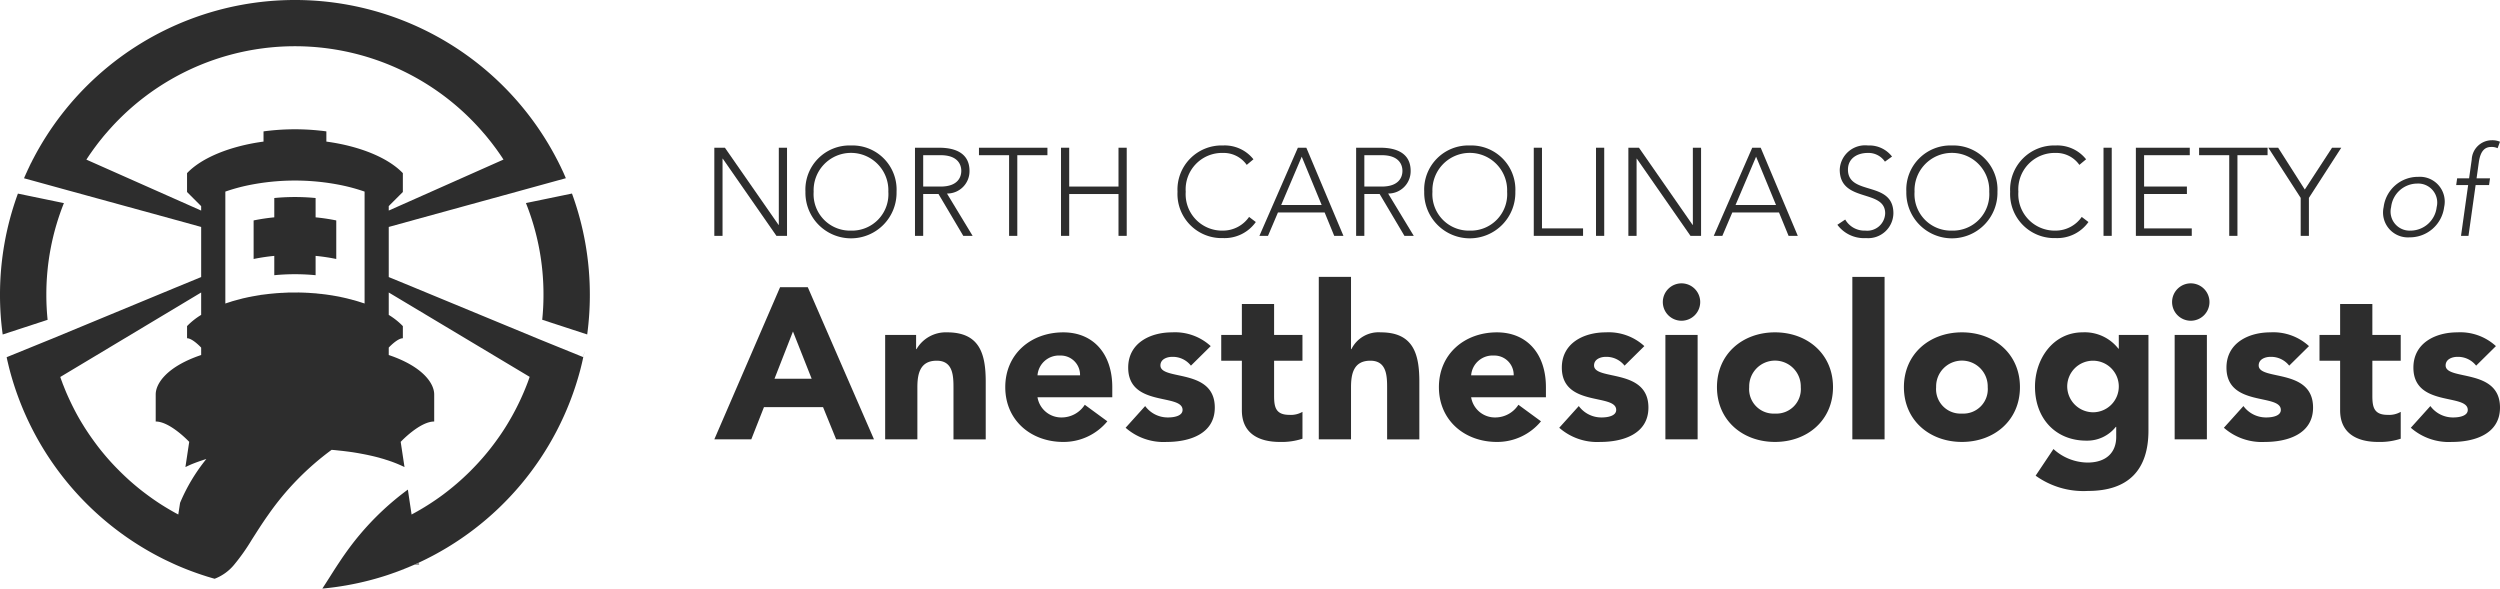 <svg xmlns="http://www.w3.org/2000/svg" viewBox="0 0 241 56.739"><defs><style>.a,.b{fill:#2d2d2d;}.b{opacity:0.5;}</style></defs><title>logo-full_2D2D2D_240x57</title><path class="a" d="M68.861,14.24h1.02l5.172,7.44h.024V14.24h.792v8.496h-1.02L69.677,15.296h-.024v7.44h-.792Z"/><path class="a" d="M82.036,14.024a4.254,4.254,0,0,1,4.392,4.464,4.393,4.393,0,1,1-8.784,0A4.254,4.254,0,0,1,82.036,14.024Zm0,8.208a3.509,3.509,0,0,0,3.6-3.744,3.603,3.603,0,1,0-7.2,0A3.509,3.509,0,0,0,82.036,22.231Z"/><path class="a" d="M88.204,14.24h2.232c.672,0,3.024,0,3.024,2.232a2.148,2.148,0,0,1-2.172,2.184l2.472,4.08h-.9l-2.388-4.032h-1.476v4.032h-.792Zm.792,3.744h1.68c1.668,0,1.992-.924,1.992-1.512s-.324-1.512-1.992-1.512h-1.68Z"/><path class="a" d="M97.276,14.96H94.372v-.72h6.6v.72H98.068v7.776h-.792Z"/><path class="a" d="M102.28,14.24h.792v3.744h4.752v-3.744h.792v8.496h-.792v-4.032h-4.752v4.032h-.792Z"/><path class="a" d="M121.06,21.403a3.692,3.692,0,0,1-3.156,1.548,4.253,4.253,0,0,1-4.392-4.464,4.254,4.254,0,0,1,4.392-4.464,3.536,3.536,0,0,1,2.928,1.332l-.648.54a2.709,2.709,0,0,0-2.28-1.152,3.509,3.509,0,0,0-3.6,3.744,3.509,3.509,0,0,0,3.6,3.744,3.062,3.062,0,0,0,2.508-1.32Z"/><path class="a" d="M125.115,14.24h.816l3.576,8.496h-.888l-.924-2.256h-4.5l-.96,2.256h-.828Zm.372.864-1.98,4.656h3.9Z"/><path class="a" d="M130.731,14.24h2.232c.672,0,3.024,0,3.024,2.232a2.148,2.148,0,0,1-2.172,2.184l2.472,4.08h-.9l-2.388-4.032h-1.476v4.032h-.792Zm.792,3.744h1.68c1.668,0,1.992-.924,1.992-1.512s-.324-1.512-1.992-1.512h-1.68Z"/><path class="a" d="M141.687,14.024a4.254,4.254,0,0,1,4.392,4.464,4.393,4.393,0,1,1-8.784,0A4.254,4.254,0,0,1,141.687,14.024Zm0,8.208a3.509,3.509,0,0,0,3.6-3.744,3.603,3.603,0,1,0-7.2,0A3.509,3.509,0,0,0,141.687,22.231Z"/><path class="a" d="M147.855,14.24h.792v7.776h3.96v.72h-4.752Z"/><path class="a" d="M153.855,14.24h.792v8.496h-.792Z"/><path class="a" d="M156.975,14.24h1.02l5.172,7.44h.024V14.24h.792v8.496h-1.02L157.791,15.296h-.024v7.44h-.792Z"/><path class="a" d="M168.915,14.24h.816l3.576,8.496h-.888l-.924-2.256h-4.5l-.96,2.256h-.828Zm.372.864-1.98,4.656h3.9Z"/><path class="a" d="M177.879,21.164a2.147,2.147,0,0,0,1.944,1.068,1.73,1.73,0,0,0,1.908-1.668c0-2.376-4.38-.984-4.38-4.212a2.449,2.449,0,0,1,2.724-2.328,2.761,2.761,0,0,1,2.316,1.068l-.684.492a1.904,1.904,0,0,0-1.656-.84c-1.02,0-1.908.528-1.908,1.608,0,2.556,4.38,1.02,4.38,4.212a2.433,2.433,0,0,1-2.64,2.388,3.192,3.192,0,0,1-2.76-1.284Z"/><path class="a" d="M188.163,14.024a4.254,4.254,0,0,1,4.392,4.464,4.393,4.393,0,1,1-8.784,0A4.254,4.254,0,0,1,188.163,14.024Zm0,8.208a3.509,3.509,0,0,0,3.6-3.744,3.603,3.603,0,1,0-7.2,0A3.509,3.509,0,0,0,188.163,22.231Z"/><path class="a" d="M201.327,21.403a3.692,3.692,0,0,1-3.156,1.548,4.253,4.253,0,0,1-4.392-4.464,4.254,4.254,0,0,1,4.392-4.464,3.536,3.536,0,0,1,2.928,1.332l-.648.54a2.709,2.709,0,0,0-2.28-1.152,3.509,3.509,0,0,0-3.6,3.744,3.509,3.509,0,0,0,3.6,3.744,3.062,3.062,0,0,0,2.508-1.32Z"/><path class="a" d="M202.779,14.24h.792v8.496h-.792Z"/><path class="a" d="M205.898,14.24h5.196v.72h-4.404v3.024h4.128v.72h-4.128v3.312h4.596v.72h-5.388Z"/><path class="a" d="M214.898,14.96h-2.904v-.72h6.6v.72h-2.904v7.776h-.792Z"/><path class="a" d="M221.786,19.076l-3.12-4.836h.948l2.568,4.032,2.628-4.032h.888l-3.12,4.836v3.66h-.792Z"/><path class="a" d="M233.109,17.048a2.397,2.397,0,0,1,2.506,2.916,3.332,3.332,0,0,1-3.326,2.916,2.397,2.397,0,0,1-2.506-2.916A3.332,3.332,0,0,1,233.109,17.048Zm-.728,5.184a2.547,2.547,0,0,0,2.515-2.268,1.833,1.833,0,0,0-1.877-2.268,2.547,2.547,0,0,0-2.515,2.268A1.833,1.833,0,0,0,232.381,22.231Z"/><path class="a" d="M237.929,17.84H236.777l.091-.648h1.152l.255-1.812a1.945,1.945,0,0,1,1.917-1.86,1.867,1.867,0,0,1,.808.144l-.232.624a1.313,1.313,0,0,0-.631-.12c-.66,0-1.039.48-1.179,1.476l-.217,1.548h1.296l-.091.648h-1.296l-.688,4.896h-.72Z"/><path class="a" d="M75.199,27.688h2.672L84.252,42.354H80.606L79.342,39.247H73.646l-1.222,3.107H68.861Zm1.243,4.267-1.781,4.557h3.584Z"/><path class="a" d="M85.329,32.287H88.312V33.654h.041a3.265,3.265,0,0,1,2.942-1.616c3.149,0,3.729,2.072,3.729,4.765v5.552H91.916V37.424c0-1.16-.021-2.652-1.616-2.652-1.616,0-1.865,1.264-1.865,2.569v5.013H85.329Z"/><path class="a" d="M106.748,40.614a5.469,5.469,0,0,1-4.247,1.989c-3.107,0-5.593-2.072-5.593-5.282s2.486-5.282,5.593-5.282c2.9,0,4.723,2.072,4.723,5.282v.974h-7.209a2.321,2.321,0,0,0,2.341,1.947,2.651,2.651,0,0,0,2.217-1.222Zm-2.631-4.433a1.862,1.862,0,0,0-1.906-1.906,2.073,2.073,0,0,0-2.196,1.906Z"/><path class="a" d="M114.806,35.249a2.219,2.219,0,0,0-1.802-.849c-.518,0-1.139.228-1.139.829,0,1.492,5.241.228,5.241,4.06,0,2.569-2.486,3.314-4.64,3.314a5.541,5.541,0,0,1-3.957-1.367l1.885-2.092a2.699,2.699,0,0,0,2.196,1.098c.704,0,1.409-.186,1.409-.725,0-1.616-5.241-.249-5.241-4.081,0-2.362,2.113-3.397,4.226-3.397a5.085,5.085,0,0,1,3.729,1.326Z"/><path class="a" d="M125.557,34.772h-2.734V38.128c0,1.077.124,1.864,1.471,1.864a2.235,2.235,0,0,0,1.264-.29V42.292a6.434,6.434,0,0,1-2.175.311c-2.072,0-3.667-.849-3.667-3.045V34.772h-1.989v-2.486h1.989V29.304h3.107v2.983h2.734Z"/><path class="a" d="M130.238,26.693V33.654h.041a2.912,2.912,0,0,1,2.817-1.616c3.149,0,3.729,2.072,3.729,4.765v5.552h-3.107V37.424c0-1.16-.021-2.652-1.616-2.652-1.616,0-1.864,1.264-1.864,2.569v5.013h-3.107V26.693Z"/><path class="a" d="M148.551,40.614a5.47,5.47,0,0,1-4.247,1.989c-3.107,0-5.593-2.072-5.593-5.282s2.486-5.282,5.593-5.282c2.9,0,4.723,2.072,4.723,5.282v.974H141.818a2.321,2.321,0,0,0,2.341,1.947,2.651,2.651,0,0,0,2.216-1.222Zm-2.631-4.433a1.862,1.862,0,0,0-1.906-1.906,2.073,2.073,0,0,0-2.196,1.906Z"/><path class="a" d="M156.608,35.249a2.219,2.219,0,0,0-1.802-.849c-.518,0-1.139.228-1.139.829,0,1.492,5.241.228,5.241,4.06,0,2.569-2.486,3.314-4.64,3.314a5.542,5.542,0,0,1-3.957-1.367l1.885-2.092a2.699,2.699,0,0,0,2.196,1.098c.704,0,1.409-.186,1.409-.725,0-1.616-5.241-.249-5.241-4.081,0-2.362,2.113-3.397,4.226-3.397a5.085,5.085,0,0,1,3.729,1.326Z"/><path class="a" d="M162.098,27.315a1.802,1.802,0,1,1-1.802,1.802A1.804,1.804,0,0,1,162.098,27.315ZM160.544,32.287h3.107V42.354H160.544Z"/><path class="a" d="M171.109,32.038c3.107,0,5.593,2.072,5.593,5.282s-2.486,5.282-5.593,5.282c-3.107,0-5.593-2.072-5.593-5.282S168.001,32.038,171.109,32.038Zm0,7.83a2.355,2.355,0,0,0,2.486-2.548,2.487,2.487,0,1,0-4.972,0A2.355,2.355,0,0,0,171.109,39.868Z"/><path class="a" d="M178.566,26.693h3.107V42.354h-3.107Z"/><path class="a" d="M189.13,32.038c3.107,0,5.593,2.072,5.593,5.282s-2.486,5.282-5.593,5.282c-3.107,0-5.593-2.072-5.593-5.282S186.023,32.038,189.13,32.038Zm0,7.83a2.355,2.355,0,0,0,2.486-2.548,2.487,2.487,0,1,0-4.972,0A2.355,2.355,0,0,0,189.13,39.868Z"/><path class="a" d="M207.111,41.505c0,3.791-1.927,5.821-5.821,5.821a7.884,7.884,0,0,1-5.055-1.471l1.719-2.569a4.944,4.944,0,0,0,3.273,1.305c1.885,0,2.776-1.036,2.776-2.465v-.974H203.962a3.518,3.518,0,0,1-2.838,1.326c-2.983,0-4.951-2.154-4.951-5.2,0-2.672,1.74-5.241,4.599-5.241a4.113,4.113,0,0,1,3.439,1.574h.041V32.287h2.859Zm-5.345-1.761a2.486,2.486,0,1,0-2.486-2.486A2.506,2.506,0,0,0,201.766,39.744Z"/><path class="a" d="M211.191,27.315a1.802,1.802,0,1,1-1.802,1.802A1.804,1.804,0,0,1,211.191,27.315Zm-1.554,4.972h3.107V42.354h-3.107Z"/><path class="a" d="M220.679,35.249a2.219,2.219,0,0,0-1.802-.849c-.518,0-1.139.228-1.139.829,0,1.492,5.241.228,5.241,4.06,0,2.569-2.486,3.314-4.64,3.314a5.541,5.541,0,0,1-3.957-1.367l1.885-2.092a2.699,2.699,0,0,0,2.196,1.098c.704,0,1.409-.186,1.409-.725,0-1.616-5.241-.249-5.241-4.081,0-2.362,2.113-3.397,4.226-3.397a5.086,5.086,0,0,1,3.729,1.326Z"/><path class="a" d="M231.43,34.772h-2.735V38.128c0,1.077.124,1.864,1.471,1.864a2.235,2.235,0,0,0,1.264-.29V42.292a6.434,6.434,0,0,1-2.175.311c-2.072,0-3.667-.849-3.667-3.045V34.772h-1.989v-2.486h1.989V29.304h3.107v2.983h2.735Z"/><path class="a" d="M238.7,35.249a2.219,2.219,0,0,0-1.802-.849c-.518,0-1.139.228-1.139.829,0,1.492,5.241.228,5.241,4.06,0,2.569-2.486,3.314-4.64,3.314a5.541,5.541,0,0,1-3.957-1.367l1.885-2.092a2.699,2.699,0,0,0,2.196,1.098c.704,0,1.409-.186,1.409-.725,0-1.616-5.241-.249-5.241-4.081,0-2.362,2.113-3.397,4.226-3.397a5.085,5.085,0,0,1,3.729,1.326Z"/><path class="a" d="M2.777,16.172c-.066.133-.127.27-.188.408a.442.442,0,0,1,.036-.087Z"/><path class="a" d="M41.953,48.22a23.51,23.51,0,0,1-2.277,1.381v-.005A24.608,24.608,0,0,0,41.953,48.22Z"/><path class="a" d="M45.377,45.372v.005a23.759,23.759,0,0,1-2.7,2.329A24.905,24.905,0,0,0,45.377,45.372Z"/><path class="b" d="M40.409,54.451h-.51c.031-.015.066-.025.097-.041.046-.02.097-.046.143-.066.081-.036.158-.066.234-.107Z"/><path class="a" d="M32.416,21.25v3.716a18.923,18.923,0,0,0-1.992-.299v1.863c-.647-.063-1.314-.096-1.991-.096-.678,0-1.344.033-1.992.096V24.667a18.894,18.894,0,0,0-1.992.299V21.25a18.894,18.894,0,0,1,1.992-.299V19.089c.647-.063,1.314-.096,1.991-.096.678,0,1.344.033,1.992.096v1.863A18.923,18.923,0,0,1,32.416,21.25Z"/><path class="a" d="M24.778,28.492q-.13.023-.26.046c-.066.01-.138.025-.204.036C24.467,28.542,24.62,28.512,24.778,28.492Z"/><path class="a" d="M25.491,28.385c-.239.025-.479.061-.713.107q.145-.023.29-.046c.082-.015.163-.026.25-.036C25.379,28.4,25.435,28.395,25.491,28.385Z"/><path class="a" d="M28.68,28.196h-.494c.081-.005.163-.005.245-.005S28.599,28.191,28.68,28.196Z"/><path class="a" d="M29.542,28.221c-.056,0-.117-.005-.173-.005h-.01c-.071-.005-.143-.005-.209-.005a.254.254,0,0,0-.061-.005,1.081,1.081,0,0,1-.127-.005C29.154,28.201,29.348,28.206,29.542,28.221Z"/><path class="a" d="M31.218,28.364a.306.306,0,0,0-.066-.005,2.777,2.777,0,0,0-.285-.031A2.759,2.759,0,0,1,31.218,28.364Z"/><path class="a" d="M32.639,28.588c-.183-.041-.367-.071-.555-.097.132.02.26.046.387.066Z"/><path class="a" d="M33.292,28.731c-.214-.051-.428-.102-.652-.143.092.02.188.041.28.061a.939.939,0,0,1,.117.025C33.123,28.695,33.21,28.711,33.292,28.731Z"/><path class="a" d="M2.456,16.865q-.076.16-.138.321h-.005C2.359,17.078,2.405,16.971,2.456,16.865Z"/><path class="a" d="M2.777,16.172c-.066.133-.127.27-.188.408a.442.442,0,0,1,.036-.087c.031-.071.061-.143.097-.214A1.077,1.077,0,0,1,2.777,16.172Z"/><path class="a" d="M3.169,15.382c-.036.066-.066.127-.097.194l-.031.061c-.087.158-.163.316-.239.479.112-.25.234-.489.362-.734Z"/><path class="a" d="M12.748,46.549c-.433-.372-.851-.764-1.258-1.172v-.005C11.897,45.779,12.315,46.171,12.748,46.549Z"/><path class="a" d="M56.353,33.814a5.895,5.895,0,0,1-.122.612h-.005C56.271,34.221,56.317,34.017,56.353,33.814Z"/><path class="a" d="M4.468,28.43a23.424,23.424,0,0,0,.122,2.4L.26,32.246A27.702,27.702,0,0,1,0,28.43a28.312,28.312,0,0,1,1.727-9.767l4.433.917A23.691,23.691,0,0,0,4.468,28.43Z"/><path class="a" d="M52.011,32.715l-.148-.061L40.048,27.768l-.046-.02-2.527-1.039V21.878l2.527-.698,10.007-2.751.183-.051,3.48-.958.876-.24-.199-.459c-.066-.153-.138-.301-.209-.448-.061-.138-.127-.27-.194-.403-.082-.168-.163-.331-.25-.494a28.443,28.443,0,0,0-50.528,0V15.382c-.036.066-.066.127-.097.194l-.031.061c-.087.158-.163.316-.239.479a.272.272,0,0,0-.025.056c-.066.133-.127.27-.188.408a2.865,2.865,0,0,0-.132.285q-.076.16-.138.321l.876.239,3.475.958.189.051L16.865,21.18l2.527.698v4.83L16.865,27.748,5.004,32.659l-.153.061L.642,34.433c.041.214.092.428.143.637.051.214.102.428.158.637a28.488,28.488,0,0,0,14.893,18.22c.219.107.438.209.657.311.158.076.316.148.474.219a28.375,28.375,0,0,0,2.884,1.085c.061.02.117.041.178.056.219.066.438.133.662.194a4.525,4.525,0,0,0,1.865-1.335A19.512,19.512,0,0,0,24.268,52.036c.474-.739.983-1.554,1.595-2.415a26.708,26.708,0,0,1,6.104-6.257c.102.01.199.015.301.025l.29.031.29.031c.219.02.438.051.647.076.153.02.301.041.448.061.173.025.346.056.515.082.082.015.168.03.25.046s.163.031.245.046c.082.015.163.031.24.046.076.015.153.031.224.046a.605.605,0,0,1,.092.02c.102.02.204.046.301.066.25.056.489.117.723.178.066.02.138.041.204.061q.084.023.168.046c.061.02.122.036.178.056.041.01.076.026.112.036q.176.053.336.107c.056.02.107.041.163.056.28.102.545.204.79.311l.107.046c.138.061.27.122.403.188l-.367-2.43s1.834-1.961,3.23-1.961V38.025c0-1.085-1.131-2.706-4.382-3.801v-.718s.83-.897,1.36-.897v-1.172a6.794,6.794,0,0,0-1.36-1.08V28.196l13.583,8.132c-.071.224-.153.443-.234.657l-.015.031c-.015.036-.025.076-.041.112-.082.209-.168.418-.255.627A24.034,24.034,0,0,1,48.939,40.837q-.183.306-.382.611c-.26.403-.535.795-.82,1.182-.143.194-.285.382-.433.571-.239.306-.484.601-.739.897-.377.433-.774.861-1.187,1.274v.005a23.759,23.759,0,0,1-2.7,2.329c-.239.178-.479.346-.724.514a23.51,23.51,0,0,1-2.277,1.381v-.005l-.209-1.386L39.319,47.196a26.657,26.657,0,0,0-4.672,4.387c-.53.632-.994,1.253-1.411,1.844-.199.28-.387.561-.56.825-.051.071-.092.138-.138.204-.545.83-1.014,1.605-1.467,2.283a28.448,28.448,0,0,0,4.555-.795c.367-.097.734-.199,1.101-.311.392-.117.785-.245,1.172-.387.499-.173.988-.367,1.472-.565a.185.185,0,0,0,.056-.026c.158-.066.316-.132.474-.204.031-.015.066-.025.097-.041.046-.02.097-.046.143-.066.081-.036.158-.066.234-.107a28.493,28.493,0,0,0,15.55-18.531c.112-.423.214-.846.301-1.279ZM17.359,48.474l-.173,1.126c-.076-.046-.158-.087-.234-.127q-.749-.413-1.467-.871c-.479-.311-.948-.637-1.401-.978-.459-.341-.902-.698-1.335-1.075-.433-.372-.851-.764-1.258-1.172v-.005a22.54,22.54,0,0,1-1.564-1.717c-.25-.301-.484-.601-.713-.912-.285-.387-.566-.779-.825-1.177-.132-.199-.265-.403-.387-.607-.255-.408-.494-.825-.718-1.248q-.504-.955-.932-1.957c-.076-.188-.153-.372-.224-.56a2.932,2.932,0,0,1-.127-.331.071.071,0,0,1-.01-.03.182.182,0,0,0-.02-.046c-.056-.148-.112-.296-.158-.448L19.392,28.196v2.16a6.793,6.793,0,0,0-1.36,1.08v1.172c.53,0,1.36.902,1.36.902v.714c-3.256,1.095-4.382,2.716-4.382,3.801v2.609c1.396,0,3.23,1.961,3.23,1.961L17.874,45.025a.786.786,0,0,1,.112-.051c.163-.081.341-.163.525-.239.056-.02.112-.046.168-.066.26-.102.53-.199.82-.296.036-.01.071-.025.107-.036.092-.03.189-.061.285-.087A17.378,17.378,0,0,0,17.359,48.474ZM35.146,29.261a1.322,1.322,0,0,0-.183-.061q-.161-.053-.336-.107c-.02-.005-.041-.015-.056-.02-.168-.051-.336-.102-.51-.148h-.01c-.01-.005-.025-.005-.041-.01q-.176-.054-.352-.092-.183-.053-.367-.092c-.082-.02-.168-.036-.255-.056a.939.939,0,0,0-.117-.025c-.092-.02-.189-.041-.28-.061l-.168-.031c-.127-.02-.255-.046-.387-.066a.204.204,0,0,0-.076-.015c-.132-.02-.27-.041-.408-.061-.127-.02-.255-.036-.382-.051a.306.306,0,0,0-.066-.005,2.777,2.777,0,0,0-.285-.031h-.005a.115.115,0,0,0-.041-.005c-.025-.005-.051-.005-.076-.01-.051-.005-.097-.01-.148-.015a1.913,1.913,0,0,0-.296-.026c-.092-.01-.178-.015-.265-.02-.051-.005-.097-.005-.143-.01-.117-.01-.234-.02-.352-.02-.056,0-.117-.005-.173-.005h-.01c-.071-.005-.143-.005-.209-.005a.254.254,0,0,0-.061-.005,1.081,1.081,0,0,1-.127-.005,2.633,2.633,0,0,0-.28-.005h-.494c-.173,0-.346,0-.515.01-.025,0-.046.005-.076.005-.092.005-.188.005-.28.015-.189.005-.372.015-.56.031a1.502,1.502,0,0,0-.153.01c-.163.015-.331.031-.494.046-.148.015-.296.031-.438.051-.061.005-.117.015-.178.02-.056.01-.112.015-.173.025-.087.01-.168.02-.25.036q-.145.023-.29.046-.13.023-.26.046c-.066.01-.138.025-.204.036-.061.01-.117.025-.178.036-.122.02-.239.046-.352.071-.046.01-.092.02-.132.03-.041.01-.076.015-.117.026a2.227,2.227,0,0,0-.25.061.404.404,0,0,0-.071.02.116.116,0,0,0-.056.015c-.122.031-.245.061-.367.097a.088.088,0,0,0-.051.015c-.071.015-.143.036-.209.056-.081.02-.163.046-.239.071-.02.005-.041.015-.056.02-.087.026-.173.056-.26.082s-.168.056-.255.087V18.47A17.491,17.491,0,0,1,23.993,17.848a22.459,22.459,0,0,1,8.881,0,17.717,17.717,0,0,1,2.272.622ZM31.462,13.65V12.666c-.209-.031-.423-.056-.637-.076a22.526,22.526,0,0,0-4.784,0c-.214.02-.428.046-.637.076v.983c-3.23.438-5.956,1.554-7.373,3.042v1.819l1.172,1.172.189.189v.428L8.326,15.387c.138-.209.275-.418.418-.621.158-.224.316-.449.479-.663.173-.234.346-.459.53-.683.178-.224.362-.448.555-.662.158-.189.326-.372.494-.556q.336-.367.688-.718a23.94,23.94,0,0,1,33.887,0q.352.352.688.718c.168.183.336.367.494.556.194.214.377.438.555.662.183.224.357.448.53.683.178.229.341.464.504.698.138.194.265.387.392.581H48.536l-11.061,4.917v-.428s.071-.071.183-.189c.275-.27.795-.795,1.177-1.172v-1.819C37.413,15.204,34.693,14.088,31.462,13.65Z"/><path class="a" d="M2.777,16.172c-.066.133-.127.27-.188.408a.442.442,0,0,1,.036-.087Z"/><path class="a" d="M3.169,15.382c-.036.066-.066.127-.097.194.031-.066.061-.127.092-.194Z"/><path class="a" d="M48.541,15.382H48.536c-.127-.194-.255-.392-.387-.581C48.286,14.995,48.414,15.188,48.541,15.382Z"/><path class="a" d="M39.37,54.68c-.484.204-.973.397-1.472.565C38.397,55.073,38.886,54.879,39.37,54.68Z"/><path class="a" d="M39.997,54.41c-.031.015-.056.025-.087.041a.018.018,0,0,1-.01.005q-.237.107-.474.199c.158-.066.316-.132.474-.204C39.93,54.436,39.966,54.426,39.997,54.41Z"/><path class="a" d="M56.861,28.43a28.436,28.436,0,0,1-.255,3.811L52.27,30.824a23.33,23.33,0,0,0,.122-2.395,23.697,23.697,0,0,0-1.692-8.855l4.438-.917A28.359,28.359,0,0,1,56.861,28.43Z"/><line class="a" x1="55.139" y1="18.657" x2="50.701" y2="19.574"/><line class="a" x1="6.16" y1="19.579" x2="1.727" y2="18.662"/><line class="a" x1="56.606" y1="32.241" x2="52.27" y2="30.824"/><line class="a" x1="4.591" y1="30.829" x2="0.26" y2="32.246"/></svg>